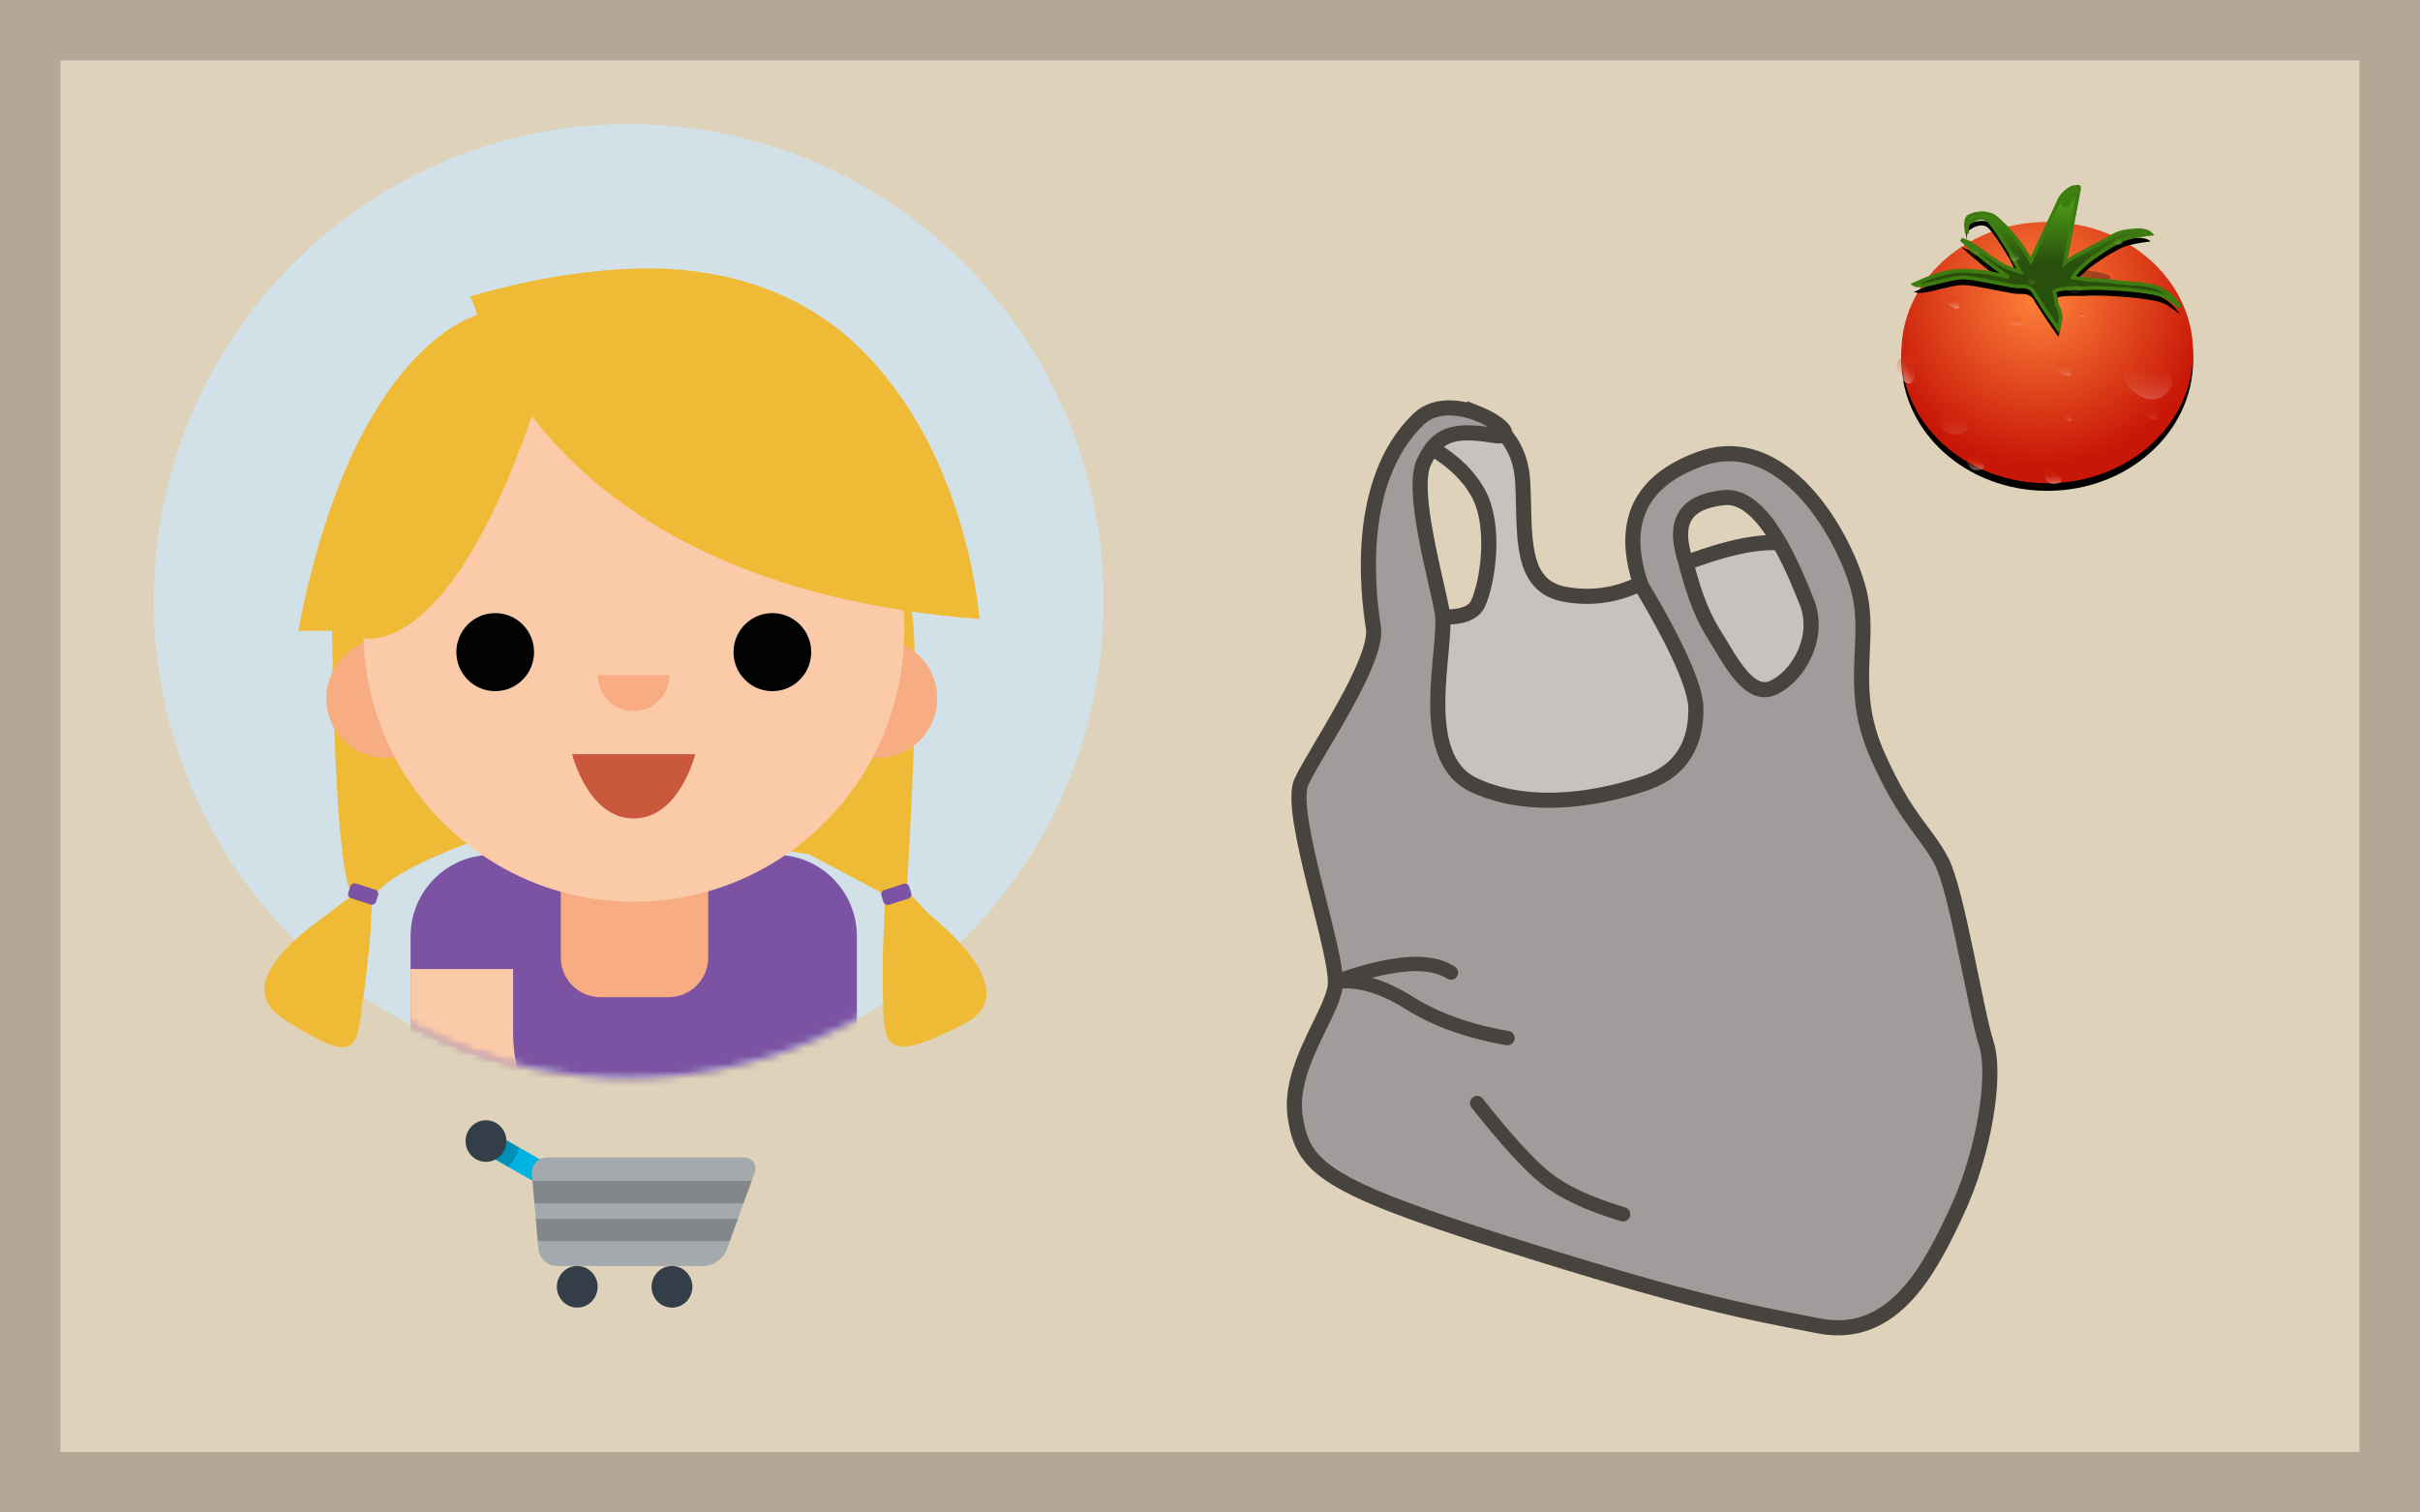 <?xml version="1.0" encoding="UTF-8"?>
<svg width="320px" height="200px" viewBox="0 0 320 200" version="1.1" xmlns="http://www.w3.org/2000/svg" xmlns:xlink="http://www.w3.org/1999/xlink">
    <!-- Generator: Sketch 51.2 (57519) - http://www.bohemiancoding.com/sketch -->
    <title>WasteAni_02_1</title>
    <desc>Created with Sketch.</desc>
    <defs>
        <path d="M0.341,63.371 C0.341,98.21 28.454,126.451 63.134,126.451 C97.813,126.451 125.926,98.21 125.926,63.371 C125.926,28.532 97.813,0.289 63.134,0.289 C28.454,0.289 0.341,28.532 0.341,63.371" id="path-1"></path>
        <path d="M0.341,63.371 C0.341,98.21 28.454,126.451 63.134,126.451 C97.813,126.451 125.926,98.21 125.926,63.371 C125.926,28.532 97.813,0.289 63.134,0.289 C28.454,0.289 0.341,28.532 0.341,63.371" id="path-3"></path>
        <path d="M0.341,63.371 C0.341,98.21 28.454,126.451 63.134,126.451 C97.813,126.451 125.926,98.21 125.926,63.371 C125.926,28.532 97.813,0.289 63.134,0.289 C28.454,0.289 0.341,28.532 0.341,63.371" id="path-5"></path>
        <path d="M0.341,63.371 C0.341,98.21 28.454,126.451 63.134,126.451 C97.813,126.451 125.926,98.21 125.926,63.371 C125.926,28.532 97.813,0.289 63.134,0.289 C28.454,0.289 0.341,28.532 0.341,63.371 Z" id="path-7"></path>
        <path d="M0.341,63.371 C0.341,98.21 28.454,126.451 63.134,126.451 C97.813,126.451 125.926,98.21 125.926,63.371 C125.926,28.532 97.813,0.289 63.134,0.289 C28.454,0.289 0.341,28.532 0.341,63.371" id="path-9"></path>
        <path d="M0.341,63.371 C0.341,98.21 28.454,126.451 63.134,126.451 C97.813,126.451 125.926,98.21 125.926,63.371 C125.926,28.532 97.813,0.289 63.134,0.289 C28.454,0.289 0.341,28.532 0.341,63.371" id="path-11"></path>
        <path d="M0.341,63.371 C0.341,98.21 28.454,126.451 63.134,126.451 C97.813,126.451 125.926,98.21 125.926,63.371 C125.926,28.532 97.813,0.289 63.134,0.289 C28.454,0.289 0.341,28.532 0.341,63.371" id="path-13"></path>
        <path d="M0.341,63.371 C0.341,98.21 28.454,126.451 63.134,126.451 C97.813,126.451 125.926,98.21 125.926,63.371 C125.926,28.532 97.813,0.289 63.134,0.289 C28.454,0.289 0.341,28.532 0.341,63.371" id="path-15"></path>
        <path d="M0.341,63.371 C0.341,98.21 28.454,126.451 63.134,126.451 C97.813,126.451 125.926,98.21 125.926,63.371 C125.926,28.532 97.813,0.289 63.134,0.289 C28.454,0.289 0.341,28.532 0.341,63.371" id="path-17"></path>
        <path d="M0.341,63.371 C0.341,98.21 28.454,126.451 63.134,126.451 C97.813,126.451 125.926,98.21 125.926,63.371 C125.926,28.532 97.813,0.289 63.134,0.289 C28.454,0.289 0.341,28.532 0.341,63.371" id="path-19"></path>
        <path d="M0.341,63.371 C0.341,98.21 28.454,126.451 63.134,126.451 C97.813,126.451 125.926,98.21 125.926,63.371 C125.926,28.532 97.813,0.289 63.134,0.289 C28.454,0.289 0.341,28.532 0.341,63.371" id="path-21"></path>
        <path d="M0.341,63.371 C0.341,98.21 28.454,126.451 63.134,126.451 C97.813,126.451 125.926,98.21 125.926,63.371 C125.926,28.532 97.813,0.289 63.134,0.289 C28.454,0.289 0.341,28.532 0.341,63.371 Z" id="path-23"></path>
        <path d="M0.341,63.371 C0.341,98.21 28.454,126.451 63.134,126.451 C97.813,126.451 125.926,98.21 125.926,63.371 C125.926,28.532 97.813,0.289 63.134,0.289 C28.454,0.289 0.341,28.532 0.341,63.371" id="path-25"></path>
        <path d="M0.341,63.371 C0.341,98.21 28.454,126.451 63.134,126.451 C97.813,126.451 125.926,98.21 125.926,63.371 C125.926,28.532 97.813,0.289 63.134,0.289 C28.454,0.289 0.341,28.532 0.341,63.371" id="path-27"></path>
        <path d="M0.341,63.371 C0.341,98.21 28.454,126.451 63.134,126.451 C97.813,126.451 125.926,98.21 125.926,63.371 C125.926,28.532 97.813,0.289 63.134,0.289 C28.454,0.289 0.341,28.532 0.341,63.371" id="path-29"></path>
        <radialGradient cx="47.314%" cy="27.768%" fx="47.314%" fy="27.768%" r="64.942%" gradientTransform="translate(0.473,0.278),scale(0.896,1),rotate(90),translate(-0.473,-0.278)" id="radialGradient-31">
            <stop stop-color="#FF833B" offset="0%"></stop>
            <stop stop-color="#C81707" offset="100%"></stop>
        </radialGradient>
        <path d="M21.711,39.905 C32.364,39.905 41,32.168 41,22.625 C41,15.059 35.571,8.628 28.012,6.289 C26.037,5.678 23.917,5.346 21.711,5.346 C19.869,5.346 18.088,5.577 16.401,6.009 C8.33,8.075 2.422,14.732 2.422,22.625 C2.422,32.168 11.058,39.905 21.711,39.905 Z" id="path-32"></path>
        <filter x="-5.2%" y="-2.9%" width="110.4%" height="111.6%" filterUnits="objectBoundingBox" id="filter-33">
            <feOffset dx="0" dy="1" in="SourceAlpha" result="shadowOffsetOuter1"></feOffset>
            <feGaussianBlur stdDeviation="0.5" in="shadowOffsetOuter1" result="shadowBlurOuter1"></feGaussianBlur>
            <feColorMatrix values="0 0 0 0 0   0 0 0 0 0   0 0 0 0 0  0 0 0 0.298 0" type="matrix" in="shadowBlurOuter1"></feColorMatrix>
        </filter>
        <linearGradient x1="50%" y1="50%" x2="50%" y2="100%" id="linearGradient-34">
            <stop stop-color="#C81707" stop-opacity="0.499" offset="0%"></stop>
            <stop stop-color="#FFFFFF" stop-opacity="0.503" offset="100%"></stop>
        </linearGradient>
        <path d="M30.052,13.747 C30.052,13.062 26.615,12.506 22.374,12.506 C18.134,12.506 14.697,13.062 14.697,13.747 C14.697,14.432 18.134,14.988 22.374,14.988 C26.615,14.988 30.052,14.432 30.052,13.747 Z" id="path-35"></path>
        <filter x="-6.5%" y="-40.3%" width="113.0%" height="180.6%" filterUnits="objectBoundingBox" id="filter-36">
            <feGaussianBlur stdDeviation="0.5" in="SourceAlpha" result="shadowBlurInner1"></feGaussianBlur>
            <feOffset dx="0" dy="1" in="shadowBlurInner1" result="shadowOffsetInner1"></feOffset>
            <feComposite in="shadowOffsetInner1" in2="SourceAlpha" operator="arithmetic" k2="-1" k3="1" result="shadowInnerInner1"></feComposite>
            <feColorMatrix values="0 0 0 0 0   0 0 0 0 0   0 0 0 0 0  0 0 0 0.2 0" type="matrix" in="shadowInnerInner1"></feColorMatrix>
        </filter>
        <linearGradient x1="50%" y1="35.197%" x2="50%" y2="113.282%" id="linearGradient-37">
            <stop stop-color="#D93917" stop-opacity="0.498" offset="0%"></stop>
            <stop stop-color="#FFFFFF" offset="100%"></stop>
        </linearGradient>
        <linearGradient x1="50%" y1="0%" x2="50%" y2="54.762%" id="linearGradient-38">
            <stop stop-color="#56AD19" offset="0%"></stop>
            <stop stop-color="#284F0C" offset="100%"></stop>
        </linearGradient>
        <path d="M19.53,10.552 L23.347,2.398 C23.906,1.206 25.382,0.552 25.961,0.729 L25.777,0.673 C25.879,0.704 25.945,0.812 25.926,0.912 L24.052,10.758 C24.197,10.645 24.367,10.522 24.577,10.388 C25.422,9.845 28.337,8.329 28.337,8.329 C28.337,8.329 28.813,8.044 29.957,7.421 C31.102,6.799 31.512,6.619 33.181,6.465 C34.851,6.312 35.388,6.922 35.388,6.922 C35.388,6.922 32.462,7.244 31.453,7.811 C30.444,8.378 30.177,8.447 28.948,9.274 C27.72,10.102 27.538,10.207 26.42,11.2 C25.303,12.193 25.085,12.708 25.085,12.708 L26.872,12.961 C26.872,12.961 27.691,13.042 28.52,13.07 C29.348,13.098 30.938,13.278 31.835,13.395 C32.732,13.513 32.709,13.473 33.591,13.526 C34.473,13.579 35.904,13.824 36.533,14.153 C37.163,14.483 37.468,14.641 38.101,15.196 C38.734,15.751 39.323,16.598 39.323,16.598 C39.323,16.598 37.837,15.45 37.268,15.196 C36.7,14.942 36.134,14.769 34.796,14.574 C33.457,14.379 32.398,14.262 29.957,14.133 C27.516,14.005 26.488,14.136 26.488,14.136 C26.488,14.136 25.287,14.084 24.118,14.153 C22.949,14.222 22.656,14.574 22.656,14.574 L22.987,16.29 C22.987,16.29 23.434,17.053 23.476,17.82 C23.518,18.587 23.163,19.524 23.163,19.524 C23.163,19.524 22.663,18.766 22.119,18.015 C21.574,17.265 20.047,14.85 20.047,14.85 C20.047,14.85 19.735,13.874 18.413,13.874 C17.092,13.874 17.121,13.785 15.039,13.395 C12.956,13.006 11.398,12.636 10.222,12.706 C9.047,12.777 6.528,13.539 5.483,13.692 C4.438,13.845 4.099,13.594 4.099,13.594 L5.936,12.803 C5.936,12.803 7.07,12.33 8.399,12.036 C9.728,11.743 10.555,11.784 10.555,11.784 C10.555,11.784 11.941,11.838 13.276,11.979 C14.612,12.12 16.617,12.708 16.617,12.708 L13.522,10.409 L11.737,8.901 L10.353,7.67 L11.364,8.08 L12.602,8.882 C12.602,8.882 15.005,10.684 15.982,11.15 C16.96,11.616 18.151,11.947 18.151,11.947 C18.151,11.947 17.26,10.391 17.064,9.9 C16.869,9.409 14.535,5.532 13.751,5.022 C12.966,4.512 11.99,5.016 11.442,5.41 C10.894,5.804 11.118,6.915 11.118,6.915 C11.118,6.915 10.643,5.022 11.392,4.601 C12.141,4.18 13.251,4.191 13.251,4.191 C13.251,4.191 14.123,4.294 14.578,4.56 C15.032,4.827 15.339,5.186 16.038,5.824 C16.737,6.462 18.256,8.347 18.789,9.274 C19.268,10.108 19.282,10.034 19.53,10.552 Z" id="path-39"></path>
        <filter x="-6.4%" y="-6.6%" width="112.8%" height="123.9%" filterUnits="objectBoundingBox" id="filter-40">
            <feMorphology radius="0.25" operator="dilate" in="SourceAlpha" result="shadowSpreadOuter1"></feMorphology>
            <feOffset dx="0" dy="1" in="shadowSpreadOuter1" result="shadowOffsetOuter1"></feOffset>
            <feGaussianBlur stdDeviation="0.5" in="shadowOffsetOuter1" result="shadowBlurOuter1"></feGaussianBlur>
            <feComposite in="shadowBlurOuter1" in2="SourceAlpha" operator="out" result="shadowBlurOuter1"></feComposite>
            <feColorMatrix values="0 0 0 0 0.235   0 0 0 0 0.027   0 0 0 0 0.008  0 0 0 0.3 0" type="matrix" in="shadowBlurOuter1"></feColorMatrix>
        </filter>
        <linearGradient x1="50%" y1="35.197%" x2="50%" y2="113.282%" id="linearGradient-41">
            <stop stop-color="#55AB19" offset="0%"></stop>
            <stop stop-color="#FFFFFF" offset="100%"></stop>
        </linearGradient>
    </defs>
    <g id="WasteAni_02_1" stroke="none" stroke-width="1" fill="none" fill-rule="evenodd">
        <rect fill="#FFFFFF" x="0" y="0" width="320" height="200"></rect>
        <rect id="Rectangle-22" fill="#DFD2BA" fill-rule="nonzero" x="0" y="0" width="320" height="200"></rect>
        <g id="Group" transform="translate(20, 16)">
            <g id="4">
                <path d="M125.926,63.479 C125.926,98.317 97.813,126.56 63.134,126.56 C28.455,126.56 0.341,98.317 0.341,63.479 C0.341,28.641 28.455,0.398 63.134,0.398 C97.813,0.398 125.926,28.641 125.926,63.479" id="Fill-1-Copy" fill="#D1E1E7"></path>
                <g id="Group-49" transform="translate(0, 0.108)">
                    <g id="Group-6">
                        <mask id="mask-2" fill="white">
                            <use xlink:href="#path-1"></use>
                        </mask>
                        <g id="Clip-5"></g>
                        <path d="M59.281,87.625 L68.333,87.625 C71.216,87.625 73.553,89.974 73.553,92.87 L73.553,110.505 C73.553,113.401 71.216,115.749 68.333,115.749 L59.281,115.749 C56.398,115.749 54.06,113.401 54.06,110.505 L54.06,92.87 C54.06,89.974 56.398,87.625 59.281,87.625" id="Fill-4" fill="#F7AC82" mask="url(#mask-2)"></path>
                    </g>
                    <g id="Group-9">
                        <mask id="mask-4" fill="white">
                            <use xlink:href="#path-3"></use>
                        </mask>
                        <g id="Clip-8"></g>
                        <path d="M82.6,134.621 L44.995,134.621 C39.084,134.621 34.291,129.8 34.291,123.854 L34.291,107.706 C34.291,101.759 39.084,96.938 44.995,96.938 L82.6,96.938 C88.512,96.938 93.304,101.759 93.304,107.706 L93.304,123.854 C93.304,129.8 88.512,134.621 82.6,134.621" id="Fill-7" fill="#7B53A2" mask="url(#mask-4)"></path>
                        <rect id="Rectangle-Copy" fill="#FBCBA9" fill-rule="nonzero" mask="url(#mask-4)" x="79.747" y="111.358" width="13.557" height="19.227"></rect>
                        <path d="M34.291,121.665 C34.291,117.779 34.291,114.568 34.291,112.032 L47.848,112.032 C47.848,113.267 47.848,115.997 47.848,120.222 C47.848,124.432 48.821,129.55 53.165,129.55 C59.73,129.55 58.677,130.936 55.197,131.785 C57.064,134.163 60.595,137 58.632,138.23 C56.668,139.461 53.791,143.502 45.884,137.608 C37.976,131.714 34.291,127.334 34.291,121.665 Z" id="Rectangle-Copy-2" fill="#FBCBA9" fill-rule="nonzero" mask="url(#mask-4)"></path>
                    </g>
                    <g id="Group-12">
                        <mask id="mask-6" fill="white">
                            <use xlink:href="#path-5"></use>
                        </mask>
                        <g id="Clip-11"></g>
                        <path d="M59.375,87.625 L68.428,87.625 C71.31,87.625 73.647,89.974 73.647,92.87 L73.647,110.505 C73.647,113.401 71.31,115.749 68.428,115.749 L59.375,115.749 C56.492,115.749 54.155,113.401 54.155,110.505 L54.155,92.87 C54.155,89.974 56.492,87.625 59.375,87.625" id="Fill-10" fill="#F7AC82" mask="url(#mask-6)"></path>
                    </g>
                    <g id="Group-15">
                        <mask id="mask-8" fill="white">
                            <use xlink:href="#path-7"></use>
                        </mask>
                        <g id="Clip-14"></g>
                        <path d="M43.266,25.508 C43.266,25.508 26.725,29.283 19.436,67.305 L23.922,67.305 C23.922,67.305 24.148,100.256 26.698,102.228 C26.698,102.228 13.829,111.24 15.231,115.184 C16.633,119.126 25.27,123.068 26.698,121.662 C28.127,120.253 29.194,103.636 29.194,103.636 C29.194,103.636 27.566,101.1 40.182,96.032 C52.797,90.962 87.001,96.877 87.001,96.877 L97.093,102.228 C97.093,102.228 95.691,121.681 98.495,121.952 C101.298,122.224 109.148,116.591 108.587,113.212 C108.027,109.832 99.896,101.664 99.896,101.664 C99.896,101.664 102.139,67.305 100.176,63.361 C100.176,63.361 105.784,65.615 107.185,64.77 C107.185,64.77 107.746,4.217 42.145,23.087 L43.266,25.508 Z" id="Fill-13" fill="#EFBB37" mask="url(#mask-8)"></path>
                    </g>
                    <g id="Group-18">
                        <mask id="mask-10" fill="white">
                            <use xlink:href="#path-9"></use>
                        </mask>
                        <g id="Clip-17"></g>
                        <path d="M38.822,76.232 C38.822,80.581 35.313,84.106 30.984,84.106 C26.654,84.106 23.145,80.581 23.145,76.232 C23.145,71.883 26.654,68.358 30.984,68.358 C35.313,68.358 38.822,71.883 38.822,76.232" id="Fill-16" fill="#F7AC82" mask="url(#mask-10)"></path>
                    </g>
                    <g id="Group-21">
                        <mask id="mask-12" fill="white">
                            <use xlink:href="#path-11"></use>
                        </mask>
                        <g id="Clip-20"></g>
                        <path d="M103.923,76.232 C103.923,80.581 100.414,84.106 96.085,84.106 C91.755,84.106 88.246,80.581 88.246,76.232 C88.246,71.883 91.755,68.358 96.085,68.358 C100.414,68.358 103.923,71.883 103.923,76.232" id="Fill-19" fill="#F7AC82" mask="url(#mask-12)"></path>
                    </g>
                    <g id="Group-24">
                        <mask id="mask-14" fill="white">
                            <use xlink:href="#path-13"></use>
                        </mask>
                        <g id="Clip-23"></g>
                        <path d="M99.57,67.204 C99.57,87.047 83.558,103.132 63.807,103.132 C44.056,103.132 28.044,87.047 28.044,67.204 C28.044,47.362 44.056,31.277 63.807,31.277 C83.558,31.277 99.57,47.362 99.57,67.204" id="Fill-22" fill="#FBCBA9" mask="url(#mask-14)"></path>
                    </g>
                    <g id="Group-27">
                        <mask id="mask-16" fill="white">
                            <use xlink:href="#path-15"></use>
                        </mask>
                        <g id="Clip-26"></g>
                        <path d="M50.621,70.124 C50.621,72.975 48.321,75.285 45.483,75.285 C42.646,75.285 40.345,72.975 40.345,70.124 C40.345,67.273 42.646,64.963 45.483,64.963 C48.321,64.963 50.621,67.273 50.621,70.124" id="Fill-25" fill="#010202" mask="url(#mask-16)"></path>
                    </g>
                    <g id="Group-30">
                        <mask id="mask-18" fill="white">
                            <use xlink:href="#path-17"></use>
                        </mask>
                        <g id="Clip-29"></g>
                        <path d="M87.268,70.124 C87.268,72.975 84.968,75.285 82.131,75.285 C79.294,75.285 76.993,72.975 76.993,70.124 C76.993,67.273 79.294,64.963 82.131,64.963 C84.968,64.963 87.268,67.273 87.268,70.124" id="Fill-28" fill="#010202" mask="url(#mask-18)"></path>
                    </g>
                    <g id="Group-33">
                        <mask id="mask-20" fill="white">
                            <use xlink:href="#path-19"></use>
                        </mask>
                        <g id="Clip-32"></g>
                        <path d="M63.794,77.932 C61.175,77.932 59.053,75.799 59.053,73.169 L68.537,73.169 C68.537,75.799 66.414,77.932 63.794,77.932" id="Fill-31" fill="#F7AC82" mask="url(#mask-20)"></path>
                    </g>
                    <g id="Group-36">
                        <mask id="mask-22" fill="white">
                            <use xlink:href="#path-21"></use>
                        </mask>
                        <g id="Clip-35"></g>
                        <path d="M55.654,83.62 L71.936,83.62 C71.936,83.62 69.852,92.125 63.794,92.125 C57.738,92.125 55.654,83.62 55.654,83.62" id="Fill-34" fill="#CA583C" mask="url(#mask-22)"></path>
                    </g>
                    <g id="Group-39">
                        <mask id="mask-24" fill="white">
                            <use xlink:href="#path-23"></use>
                        </mask>
                        <g id="Clip-38"></g>
                        <path d="M27.911,68.242 C27.911,68.242 39.665,72.071 51.42,35.687 L51.42,23.705 L39.665,32.496 L23.145,63.135 L27.911,68.242 Z" id="Fill-37" fill="#EFBB37" mask="url(#mask-24)"></path>
                    </g>
                    <g id="Group-42">
                        <mask id="mask-26" fill="white">
                            <use xlink:href="#path-25"></use>
                        </mask>
                        <g id="Clip-41"></g>
                        <path d="M42.534,23.522 C42.534,23.522 50,61.171 109.518,65.756 C109.518,65.756 105.163,2.956 42.534,23.522" id="Fill-40" fill="#EFBB37" mask="url(#mask-26)"></path>
                    </g>
                    <g id="Group-45">
                        <mask id="mask-28" fill="white">
                            <use xlink:href="#path-27"></use>
                        </mask>
                        <g id="Clip-44"></g>
                        <path d="M29,103.495 L26.431,102.672 C26.125,102.574 25.956,102.244 26.054,101.935 L26.32,101.099 C26.418,100.79 26.746,100.62 27.053,100.718 L29.621,101.542 C29.928,101.64 30.097,101.97 29.999,102.278 L29.733,103.115 C29.635,103.424 29.307,103.593 29,103.495" id="Fill-43" fill="#7B53A2" mask="url(#mask-28)"></path>
                    </g>
                    <g id="Group-48">
                        <mask id="mask-30" fill="white">
                            <use xlink:href="#path-29"></use>
                        </mask>
                        <g id="Clip-47"></g>
                        <path d="M97.547,103.537 L100.116,102.714 C100.422,102.615 100.591,102.286 100.493,101.977 L100.228,101.14 C100.129,100.832 99.802,100.661 99.495,100.76 L96.927,101.584 C96.62,101.682 96.451,102.012 96.549,102.319 L96.814,103.157 C96.913,103.465 97.24,103.635 97.547,103.537" id="Fill-46" fill="#7B53A2" mask="url(#mask-30)"></path>
                    </g>
                </g>
                <g id="Group-54" transform="translate(14.354, 102.654)" fill="#EFBB37">
                    <path d="M12.009,0.345 C12.009,0.345 -5.875,10.343 3.156,16.119 C12.189,21.895 12.786,20.423 13.437,15.028 C14.088,9.633 15.341,1.497 14.295,1.391 C13.25,1.284 12.009,0.345 12.009,0.345" id="Fill-50"></path>
                    <path d="M85.811,0.177 C85.811,0.177 102.707,11.782 93.186,16.702 C83.664,21.621 82.602,20.278 82.445,14.845 C82.289,9.413 82.388,1.018 83.439,1.009 C84.49,0.999 85.811,0.177 85.811,0.177" id="Fill-52"></path>
                </g>
            </g>
        </g>
        <rect id="Rectangle-22-Copy" stroke-opacity="0.2" stroke="#000000" stroke-width="8" fill-opacity="0" fill="#FFFFFF" fill-rule="nonzero" x="4" y="4" width="312" height="192"></rect>
        <g id="Group-6" opacity="0.8" transform="translate(219.091, 115.091) rotate(-335) translate(-219.091, -115.091) translate(164.091, 60.091)" fill-rule="nonzero" stroke="#212121">
            <path d="M6.695,10.322 C11.578,10.071 15.086,11.947 17.218,15.95 C20.417,21.954 22.503,28.675 28.595,27.046 C32.656,25.961 35.872,23.548 38.244,19.809 C43.64,13.74 48.067,10.087 51.524,8.852 C54.981,7.617 58.989,9.983 63.547,15.95 L73.966,44.683 L27.822,65.431 L10.461,38.057 C15.926,36.804 18.658,35.137 18.658,33.057 C18.658,29.937 16.503,22.724 12.56,19.809 C9.932,17.866 6.377,16.883 1.897,16.862 L6.695,10.322 Z" id="Path-10" stroke-width="2" fill="#BFBFBF"></path>
            <path d="M48.829,45.114 C52.625,41.445 52.45,37.23 50.64,33.435 C49.432,30.906 44.936,26.992 37.15,21.696 C31.17,15.423 31.17,9.296 37.15,3.315 C46.12,-5.656 60.662,5.839 64.346,11.207 C68.029,16.575 68.029,22.81 75.047,28.929 C82.066,35.047 85.079,35.293 88.612,38.009 C92.145,40.726 101.075,54.048 104.131,57.316 C107.186,60.583 110,70.676 110,78.962 C110,87.249 109.752,98.075 99.88,100.538 C90.009,103 82.934,104.861 57.811,108.147 C32.688,111.433 29.204,110.363 25.483,104.827 C21.763,99.292 24.091,90.706 22.927,86.861 C21.763,83.017 7.45,68.684 7.45,64.251 C7.45,59.818 9.959,45.452 7.45,41.731 C4.941,38.009 -2.995,25.29 1.204,14.286 C3.599,8.009 16.34,10.536 11.124,11.995 C5.909,13.455 4.267,15.026 4.267,19.121 C4.267,23.216 12.144,32.24 14.809,36 C17.474,39.759 19.513,55 28.332,55 C37.15,55 45.033,48.783 48.829,45.114 Z M48.759,23.59 C52.098,25.749 56.544,29.395 58.844,26.49 C61.144,23.586 61.545,17.798 57.932,14.423 C54.319,11.047 46.686,3.886 42.191,6.585 C37.696,9.285 37.696,12.268 40.525,15.622 C43.353,18.975 45.42,21.431 48.759,23.59 Z" id="Combined-Shape" stroke-width="2" fill="#8E8E93"></path>
            <path d="M23.37,85.666 C25.543,83.55 27.609,81.879 29.568,80.654 C31.99,79.139 34.146,78.508 36.034,78.761" id="Path-13" stroke-width="1.897" stroke-linecap="round" stroke-linejoin="round"></path>
            <path d="M22.759,86.293 C25.223,84.722 28.537,84.198 32.701,84.722 C36.864,85.246 41.453,84.821 46.466,83.448" id="Path-14" stroke-width="1.897" stroke-linecap="round" stroke-linejoin="round"></path>
            <path d="M46.466,92.931 C51.936,95.694 56.083,97.419 58.907,98.106 C61.731,98.792 65.486,98.792 70.172,98.106" id="Path-16" stroke-width="1.897" stroke-linecap="round" stroke-linejoin="round"></path>
        </g>
        <g id="Group-8" transform="translate(61, 148)">
            <rect id="Rectangle-path" fill="#00B3E3" transform="translate(7.488, 5.34) rotate(209.695) translate(-7.488, -5.34) " x="2.626" y="3.866" width="9.724" height="2.947"></rect>
            <path d="M3.979,1.605 L2.547,4.165 L6.181,6.278 C6.911,5.625 7.429,4.732 7.614,3.719 L3.979,1.605 L3.979,1.605 Z" id="Shape" fill="#000000" opacity="0.2"></path>
            <path d="M38.752,7.189 C39.181,6.01 38.522,5.046 37.289,5.046 L11.373,5.046 C10.14,5.046 9.222,6.07 9.331,7.322 L10.191,17.132 C10.301,18.383 11.399,19.408 12.632,19.408 L32.072,19.408 C33.305,19.408 34.664,18.444 35.092,17.265 L38.752,7.189 L38.752,7.189 Z" id="Shape" fill="#A4A9AD"></path>
            <ellipse id="Oval" fill="#333E48" cx="15.33" cy="22.158" rx="2.698" ry="2.751"></ellipse>
            <ellipse id="Oval" fill="#333E48" cx="3.263" cy="2.885" rx="2.698" ry="2.751"></ellipse>
            <ellipse id="Oval" fill="#333E48" cx="27.856" cy="22.158" rx="2.698" ry="2.751"></ellipse>
            <path d="M10.102,16.113 L35.511,16.113 L36.581,13.166 L9.844,13.166 L10.102,16.113 L10.102,16.113 Z M9.404,8.157 L9.663,11.103 L37.33,11.103 L38.401,8.157 L9.404,8.157 L9.404,8.157 Z" id="Shape" fill="#000000" opacity="0.2"></path>
        </g>
        <g id="Tomatoe" transform="translate(249, 24)">
            <g id="Oval-1">
                <use fill="black" fill-opacity="1" filter="url(#filter-33)" xlink:href="#path-32"></use>
                <use fill="url(#radialGradient-31)" fill-rule="evenodd" xlink:href="#path-32"></use>
            </g>
            <g id="Oval-2" opacity="0.3" transform="translate(22.374, 13.747) scale(1, -1) translate(-22.374, -13.747) ">
                <use fill="url(#linearGradient-34)" fill-rule="evenodd" xlink:href="#path-35"></use>
                <use fill="black" fill-opacity="1" filter="url(#filter-36)" xlink:href="#path-35"></use>
            </g>
            <path d="M11.179,32.517 C11.179,31.726 9.522,30.263 8.737,30.263 C7.952,30.263 7.315,30.904 7.315,31.694 C7.315,32.485 8.462,33.413 9.247,33.413 C10.032,33.413 11.179,33.307 11.179,32.517 Z" id="Oval-2-Copy-7" fill="url(#linearGradient-37)" opacity="0.145"></path>
            <path d="M4.904,25.465 C4.904,24.76 3.425,23.453 2.725,23.453 C2.024,23.453 1.456,24.026 1.456,24.731 C1.456,25.437 2.479,26.265 3.18,26.265 C3.881,26.265 4.904,26.171 4.904,25.465 Z" id="Oval-2-Copy-17" fill="url(#linearGradient-37)" opacity="0.6" transform="translate(3.18, 24.859) rotate(50) translate(-3.18, -24.859) "></path>
            <path d="M13.345,37.66 C13.345,37.217 12.416,36.396 11.976,36.396 C11.536,36.396 11.179,36.756 11.179,37.199 C11.179,37.642 11.822,38.162 12.262,38.162 C12.702,38.162 13.345,38.103 13.345,37.66 Z" id="Oval-2-Copy-16" fill="url(#linearGradient-37)" opacity="0.501"></path>
            <path d="M23.56,39.498 C23.56,39.054 22.631,38.234 22.191,38.234 C21.751,38.234 21.394,38.593 21.394,39.037 C21.394,39.48 22.037,40 22.477,40 C22.917,40 23.56,39.941 23.56,39.498 Z" id="Oval-2-Copy-18" fill="url(#linearGradient-37)" opacity="0.495"></path>
            <path d="M38.225,26.771 C38.537,25.845 36.062,22.625 34.517,22.625 C32.972,22.625 31.719,23.887 31.719,25.443 C31.719,26.999 33.976,28.824 35.521,28.824 C37.066,28.824 37.914,27.696 38.225,26.771 Z" id="Oval-2-Copy-8" fill="url(#linearGradient-37)" opacity="0.254"></path>
            <path d="M24.731,24.481 C24.731,23.929 24.287,23.482 23.74,23.482 C23.192,23.482 22.749,23.929 22.749,24.481 C22.749,25.032 23.997,25.725 24.544,25.725 C25.092,25.725 24.731,25.032 24.731,24.481 Z" id="Oval-2-Copy-3" fill="url(#linearGradient-37)" opacity="0.264"></path>
            <path d="M36.185,30.458 C36.185,29.981 35.801,29.595 35.328,29.595 C34.855,29.595 34.471,29.981 34.471,30.458 C34.471,30.935 35.55,31.533 36.023,31.533 C36.497,31.533 36.185,30.935 36.185,30.458 Z" id="Oval-2-Copy-9" fill="url(#linearGradient-37)" opacity="0.15"></path>
            <path d="M24.879,31.016 C24.879,30.716 24.637,30.472 24.338,30.472 C24.04,30.472 23.798,30.716 23.798,31.016 C23.798,31.317 24.478,31.695 24.777,31.695 C25.075,31.695 24.879,31.317 24.879,31.016 Z" id="Oval-2-Copy-10" fill="url(#linearGradient-37)" opacity="0.25"></path>
            <path d="M9.964,15.846 C9.964,15.422 9.623,15.078 9.202,15.078 C8.782,15.078 8.441,15.422 8.441,15.846 C8.441,16.269 9.4,16.802 9.821,16.802 C10.241,16.802 9.964,16.269 9.964,15.846 Z" id="Oval-2-Copy-6" fill="url(#linearGradient-37)" opacity="0.502"></path>
            <path d="M18.393,18.689 C18.393,18.228 18.022,17.854 17.564,17.854 C17.107,17.854 16.735,18.228 16.735,18.689 C16.735,19.15 17.339,18.995 17.797,18.995 C18.254,18.995 18.393,19.15 18.393,18.689 Z" id="Oval-2-Copy-4" fill="url(#linearGradient-37)" opacity="0.253"></path>
            <path d="M26.687,17.703 C26.687,17.492 26.518,17.321 26.308,17.321 C26.099,17.321 25.93,17.492 25.93,17.703 C25.93,17.913 26.205,17.842 26.415,17.842 C26.624,17.842 26.687,17.913 26.687,17.703 Z" id="Oval-2-Copy-5" fill="url(#linearGradient-37)" opacity="0.502"></path>
            <g id="Path-1">
                <use fill="black" fill-opacity="1" filter="url(#filter-40)" xlink:href="#path-39"></use>
                <use stroke="#3E7C12" stroke-width="0.5" fill="url(#linearGradient-38)" fill-rule="evenodd" xlink:href="#path-39"></use>
            </g>
            <path d="M26.25,14.346 C26.25,13.933 25.383,13.167 24.973,13.167 C24.562,13.167 24.229,13.502 24.229,13.916 C24.229,14.33 24.829,14.815 25.24,14.815 C25.65,14.815 26.25,14.76 26.25,14.346 Z" id="Oval-2-Copy-19" fill="url(#linearGradient-41)" opacity="0.104" transform="translate(25.24, 13.991) rotate(-12) translate(-25.24, -13.991) "></path>
            <path d="M12.781,9.458 C12.781,9.171 12.179,8.639 11.893,8.639 C11.608,8.639 11.377,8.872 11.377,9.159 C11.377,9.447 11.794,9.784 12.079,9.784 C12.364,9.784 12.781,9.746 12.781,9.458 Z" id="Oval-2-Copy-22" fill="url(#linearGradient-41)" opacity="0.149" transform="translate(12.079, 9.211) rotate(-12) translate(-12.079, -9.211) "></path>
            <path d="M17.965,10.24 C17.965,9.977 17.412,9.489 17.151,9.489 C16.889,9.489 16.677,9.703 16.677,9.966 C16.677,10.23 17.059,10.539 17.321,10.539 C17.582,10.539 17.965,10.504 17.965,10.24 Z" id="Oval-2-Copy-20" fill="url(#linearGradient-41)" opacity="0.252" transform="translate(17.321, 10.014) rotate(-12) translate(-17.321, -10.014) "></path>
            <path d="M20.135,13.403 C20.135,13.189 19.685,12.792 19.472,12.792 C19.259,12.792 19.086,12.966 19.086,13.18 C19.086,13.395 19.397,13.647 19.61,13.647 C19.824,13.647 20.135,13.618 20.135,13.403 Z" id="Oval-2-Copy-23" fill="url(#linearGradient-41)" opacity="0.15" transform="translate(19.61, 13.219) rotate(-12) translate(-19.61, -13.219) "></path>
            <path d="M31.643,8.161 C31.643,7.947 31.193,7.55 30.981,7.55 C30.768,7.55 30.595,7.724 30.595,7.938 C30.595,8.152 30.906,8.404 31.119,8.404 C31.332,8.404 31.643,8.375 31.643,8.161 Z" id="Oval-2-Copy-21" fill="url(#linearGradient-41)" opacity="0.252" transform="translate(31.119, 7.977) rotate(-12) translate(-31.119, -7.977) "></path>
            <path d="M24.625,2.732 C25.542,2.732 26.284,2.635 26.284,2.055 C26.284,1.475 25.542,1.005 24.625,1.005 C23.709,1.005 22.967,1.475 22.967,2.055 C22.967,2.635 23.709,2.732 24.625,2.732 Z" id="Oval-3" fill="#3F7F12" transform="translate(24.625, 1.868) rotate(-53) translate(-24.625, -1.868) "></path>
        </g>
    </g>
</svg>